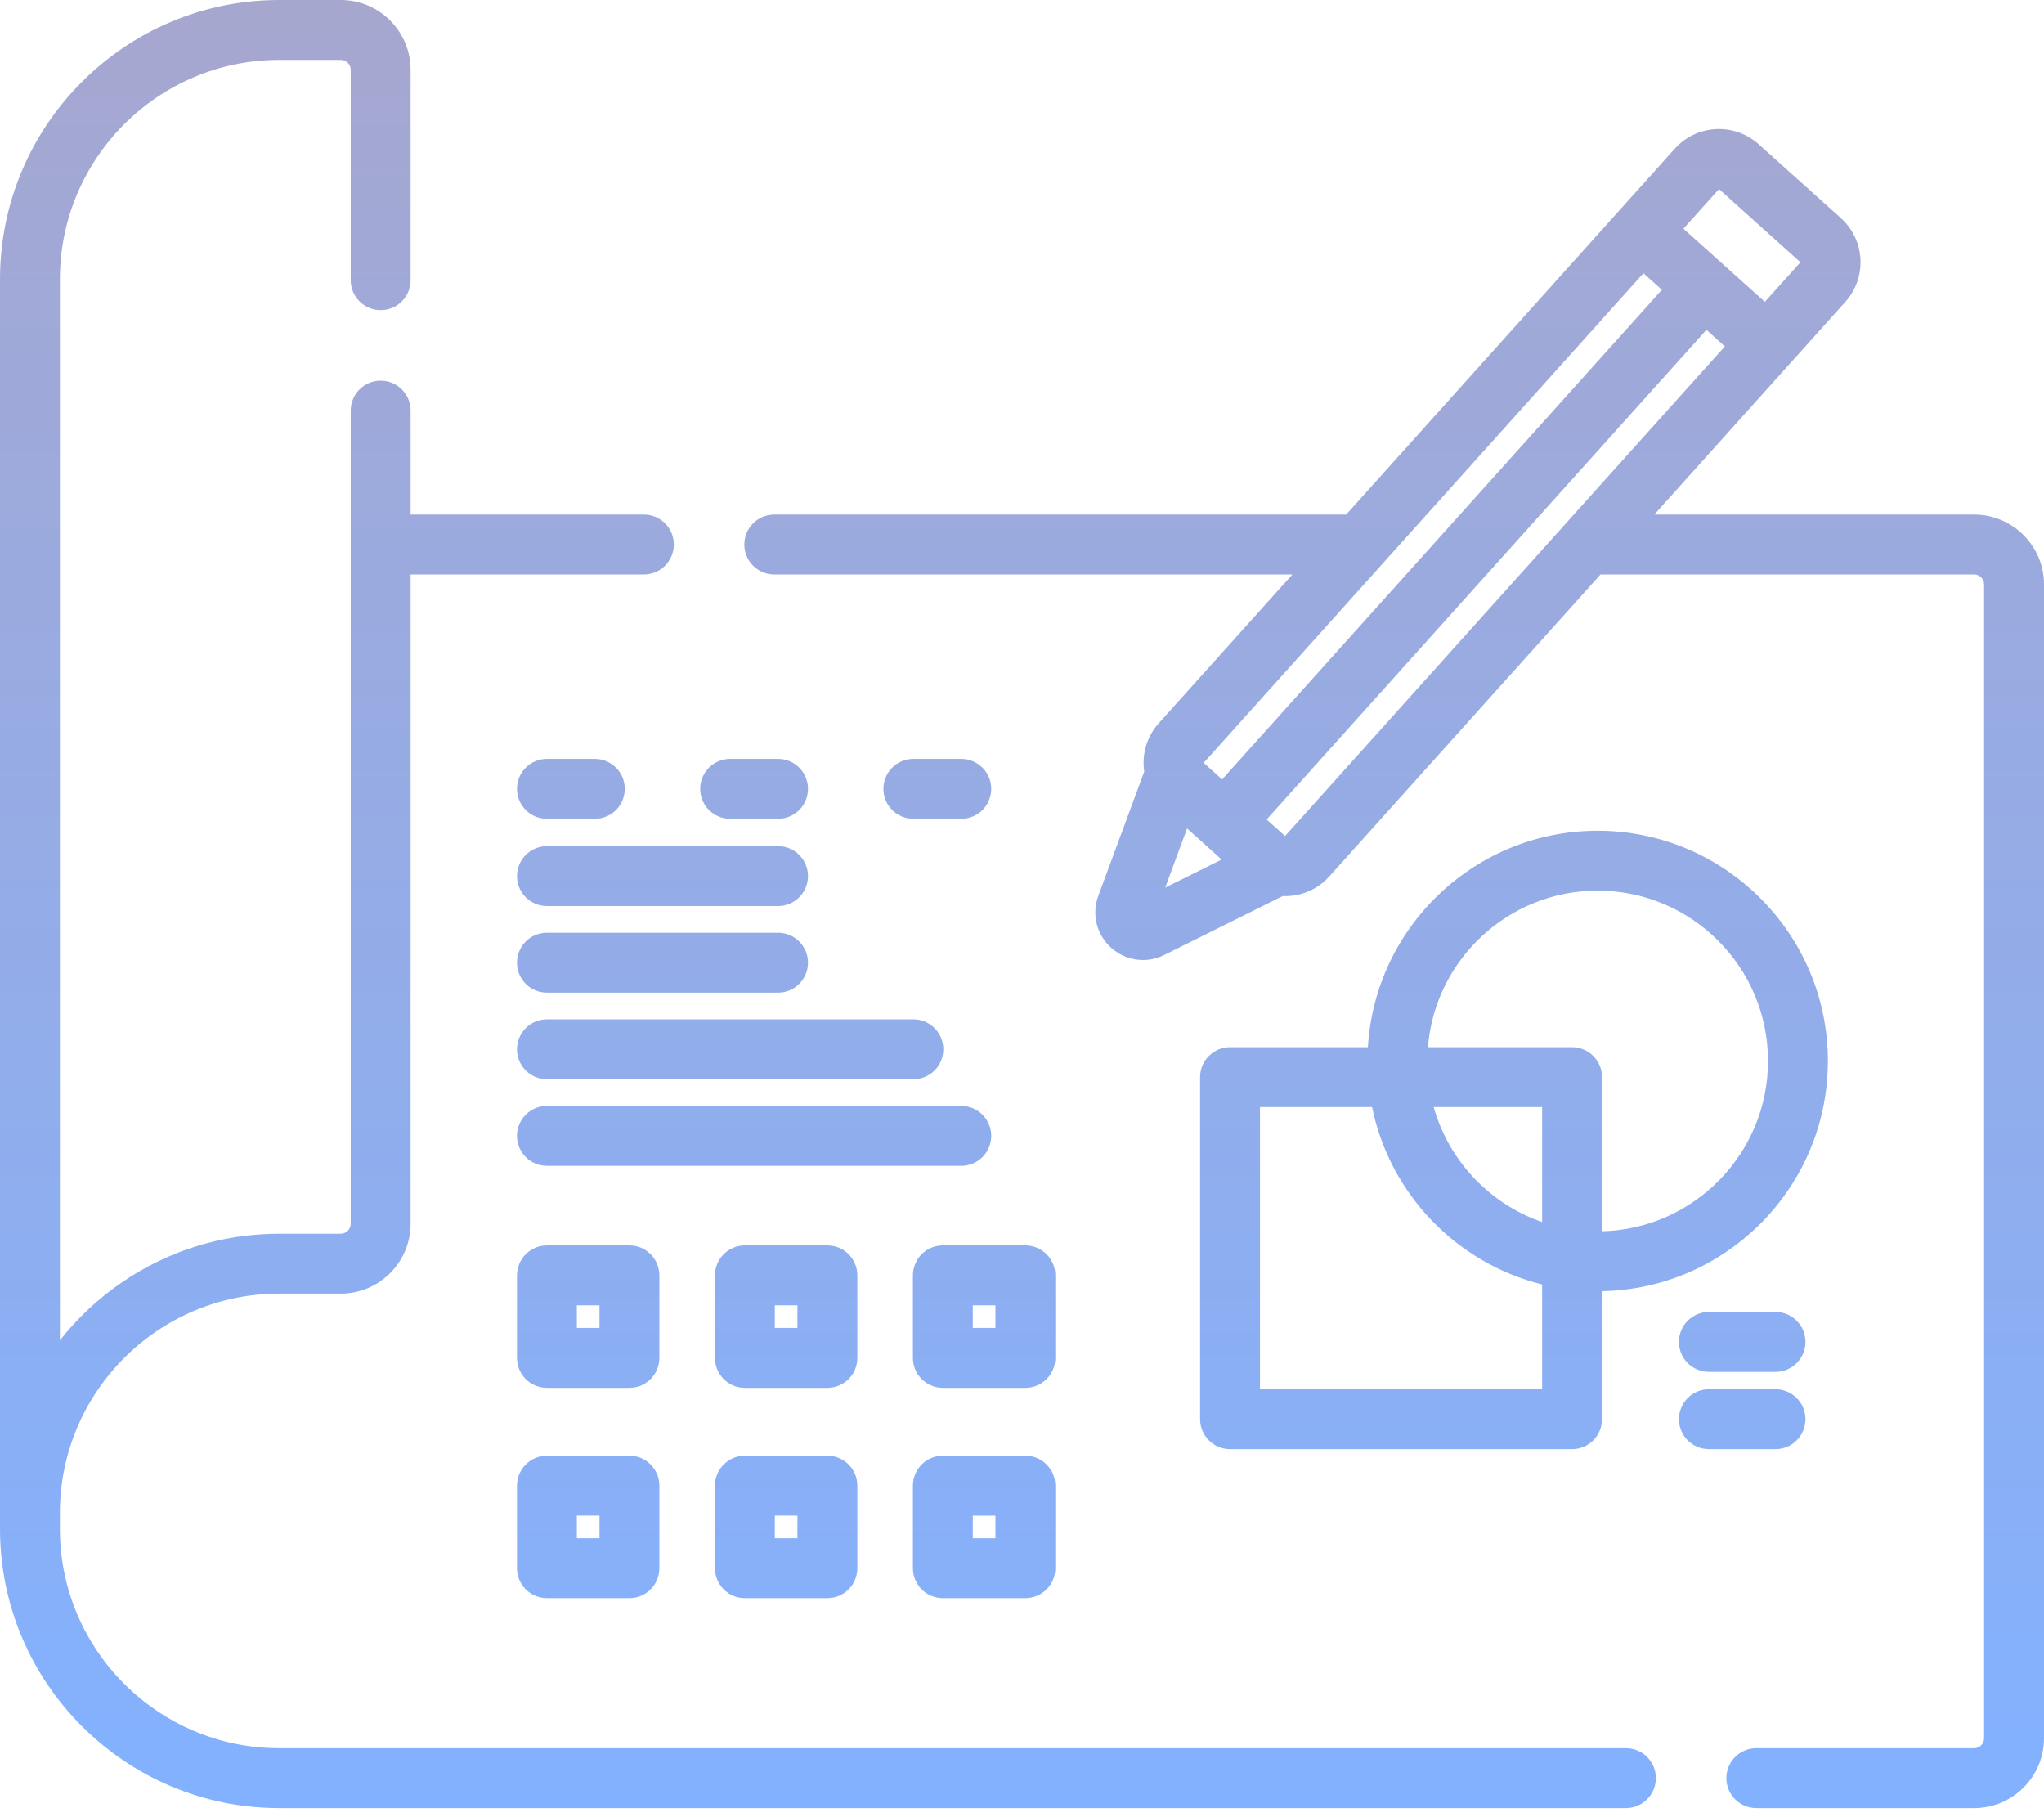 <svg width="90" height="80" viewBox="0 0 90 80" fill="none" xmlns="http://www.w3.org/2000/svg">
<path fill-rule="evenodd" clip-rule="evenodd" d="M12.295 76.963H71.592C72.32 76.963 72.91 77.553 72.91 78.282C72.91 79.01 72.32 79.6 71.592 79.6H12.295C5.516 79.6 0 74.084 0 67.305V12.295C0 5.515 5.516 0 12.295 0H15.004C16.701 0 18.08 1.38 18.08 3.076V12.335C18.08 13.063 17.49 13.653 16.762 13.653C16.034 13.653 15.443 13.063 15.443 12.335V3.076C15.443 2.834 15.246 2.637 15.004 2.637H12.295C6.969 2.637 2.637 6.969 2.637 12.295V59.008C4.89 56.151 8.382 54.314 12.294 54.314H15.004C15.246 54.314 15.443 54.117 15.443 53.874V18.076C15.443 17.348 16.034 16.758 16.762 16.758C17.49 16.758 18.08 17.348 18.08 18.076V22.654H28.352C29.08 22.654 29.67 23.244 29.67 23.972C29.67 24.7 29.08 25.291 28.352 25.291H18.08V53.874C18.08 55.57 16.701 56.95 15.004 56.95H12.294C6.969 56.95 2.637 61.282 2.637 66.608V67.305C2.637 72.631 6.969 76.963 12.295 76.963ZM72.841 22.654H86.924C88.62 22.654 90 24.033 90 25.73V76.524C90 78.22 88.62 79.6 86.924 79.6H77.333C76.605 79.6 76.014 79.01 76.014 78.282C76.014 77.553 76.605 76.963 77.333 76.963H86.924C87.166 76.963 87.363 76.766 87.363 76.524V25.73C87.363 25.488 87.166 25.291 86.924 25.291H70.472L58.532 38.583C58.065 39.103 57.423 39.409 56.726 39.447C56.678 39.45 56.63 39.451 56.583 39.451C56.549 39.451 56.517 39.448 56.484 39.446L51.261 42.043C50.962 42.192 50.642 42.264 50.324 42.264C49.82 42.264 49.321 42.08 48.926 41.725C48.282 41.147 48.06 40.249 48.36 39.438L50.382 33.971C50.37 33.89 50.362 33.809 50.357 33.727C50.32 33.029 50.556 32.358 51.023 31.838L56.905 25.291H34.093C33.365 25.291 32.774 24.701 32.774 23.972C32.774 23.244 33.365 22.654 34.093 22.654H59.273L73.742 6.547C74.705 5.474 76.362 5.385 77.436 6.349L81.052 9.597C81.572 10.064 81.879 10.706 81.917 11.404C81.954 12.101 81.717 12.772 81.25 13.292L72.841 22.654ZM77.709 13.288L79.275 11.545L75.69 8.324L74.123 10.068L77.709 13.288ZM73.174 12.759L72.362 12.029L52.999 33.584L53.811 34.314L73.174 12.759ZM53.791 37.841L52.268 36.472L51.306 39.076L53.791 37.841ZM55.772 36.076L56.584 36.806L75.947 15.25L75.135 14.521L55.772 36.076ZM70.347 36.572C64.962 36.572 60.546 40.794 60.23 46.101H54.16C53.433 46.101 52.842 46.691 52.842 47.419V62.479C52.842 63.207 53.433 63.797 54.16 63.797H69.22C69.949 63.797 70.538 63.207 70.538 62.479V56.843C76.04 56.74 80.484 52.235 80.484 46.71C80.484 41.12 75.937 36.572 70.347 36.572ZM67.902 53.799C65.593 53.001 63.793 51.105 63.127 48.737H67.902V53.799ZM55.479 61.16V48.737H60.414C61.194 52.563 64.135 55.611 67.902 56.547V61.16H55.479ZM70.539 54.206V47.419C70.539 46.691 69.949 46.101 69.221 46.101H62.873C63.184 42.249 66.416 39.209 70.347 39.209C74.483 39.209 77.848 42.573 77.848 46.71C77.848 50.782 74.586 54.103 70.539 54.206ZM73.926 59.076C73.926 58.348 74.516 57.758 75.245 57.758H78.177C78.906 57.758 79.496 58.348 79.496 59.076C79.496 59.804 78.906 60.395 78.177 60.395H75.245C74.516 60.395 73.926 59.804 73.926 59.076ZM79.496 62.479C79.496 61.751 78.906 61.16 78.177 61.16H75.245C74.516 61.16 73.926 61.751 73.926 62.479C73.926 63.207 74.516 63.797 75.245 63.797H78.177C78.906 63.797 79.496 63.207 79.496 62.479ZM26.191 36.047H24.082C23.354 36.047 22.764 35.457 22.764 34.728C22.764 34.001 23.354 33.41 24.082 33.41H26.191C26.919 33.41 27.51 34.001 27.51 34.728C27.51 35.457 26.919 36.047 26.191 36.047ZM24.082 39.888H34.259C34.987 39.888 35.577 39.297 35.577 38.57C35.577 37.841 34.987 37.251 34.259 37.251H24.082C23.354 37.251 22.764 37.841 22.764 38.57C22.764 39.297 23.354 39.888 24.082 39.888ZM34.259 36.047H32.149C31.422 36.047 30.831 35.457 30.831 34.728C30.831 34.001 31.422 33.41 32.149 33.41H34.259C34.987 33.41 35.577 34.001 35.577 34.728C35.577 35.457 34.987 36.047 34.259 36.047ZM42.326 33.41H40.217C39.489 33.41 38.898 34.001 38.898 34.728C38.898 35.457 39.489 36.047 40.217 36.047H42.326C43.055 36.047 43.645 35.457 43.645 34.728C43.645 34.001 43.055 33.41 42.326 33.41ZM34.259 43.7H24.082C23.354 43.7 22.764 43.11 22.764 42.382C22.764 41.653 23.354 41.063 24.082 41.063H34.259C34.987 41.063 35.577 41.653 35.577 42.382C35.577 43.11 34.987 43.7 34.259 43.7ZM22.764 46.193C22.764 46.922 23.354 47.512 24.082 47.512H40.217C40.945 47.512 41.535 46.922 41.535 46.193C41.535 45.465 40.945 44.875 40.217 44.875H24.082C23.354 44.875 22.764 45.465 22.764 46.193ZM42.326 48.687C43.055 48.687 43.645 49.278 43.645 50.006C43.645 50.734 43.055 51.324 42.326 51.324H24.082C23.354 51.324 22.764 50.734 22.764 50.006C22.764 49.278 23.354 48.687 24.082 48.687H42.326ZM29.033 56.148C29.033 55.419 28.443 54.829 27.715 54.829H24.082C23.354 54.829 22.764 55.419 22.764 56.148V59.78C22.764 60.509 23.354 61.098 24.082 61.098H27.715C28.443 61.098 29.033 60.509 29.033 59.78V56.148ZM26.397 58.462H25.4V57.466H26.397V58.462ZM36.431 54.829C37.159 54.829 37.75 55.419 37.75 56.148V59.78C37.75 60.509 37.159 61.098 36.431 61.098H32.798C32.071 61.098 31.48 60.509 31.48 59.78V56.148C31.48 55.419 32.071 54.829 32.798 54.829H36.431ZM34.117 58.462H35.113V57.466H34.117V58.462ZM46.467 56.148C46.467 55.419 45.876 54.829 45.148 54.829H41.515C40.787 54.829 40.197 55.419 40.197 56.148V59.78C40.197 60.509 40.787 61.098 41.515 61.098H45.148C45.876 61.098 46.467 60.509 46.467 59.78V56.148ZM43.83 58.462H42.834V57.466H43.83V58.462ZM24.082 64.087H27.715C28.443 64.087 29.033 64.677 29.033 65.406V69.038C29.033 69.767 28.443 70.356 27.715 70.356H24.082C23.354 70.356 22.764 69.767 22.764 69.038V65.406C22.764 64.677 23.354 64.087 24.082 64.087ZM25.4 67.72H26.397V66.723H25.4V67.72ZM36.431 64.087H32.798C32.071 64.087 31.48 64.677 31.48 65.406V69.038C31.48 69.767 32.071 70.356 32.798 70.356H36.431C37.159 70.356 37.75 69.767 37.75 69.038V65.406C37.75 64.677 37.159 64.087 36.431 64.087ZM35.113 67.72H34.117V66.723H35.113V67.72ZM45.148 70.356H41.515C40.787 70.356 40.197 69.767 40.197 69.038V65.405C40.197 64.677 40.787 64.087 41.515 64.087H45.148C45.876 64.087 46.467 64.677 46.467 65.405V69.038C46.467 69.767 45.876 70.356 45.148 70.356ZM43.83 66.724H42.834V67.72H43.83V66.724Z" fill="url(#paint0_linear)"/>
<defs>
<linearGradient id="paint0_linear" x1="45" y1="79.6" x2="45" y2="0" gradientUnits="userSpaceOnUse">
<stop stop-color="#82B1FF"/>
<stop offset="1" stop-color="#A6A7CF"/>
</linearGradient>
</defs>
</svg>
